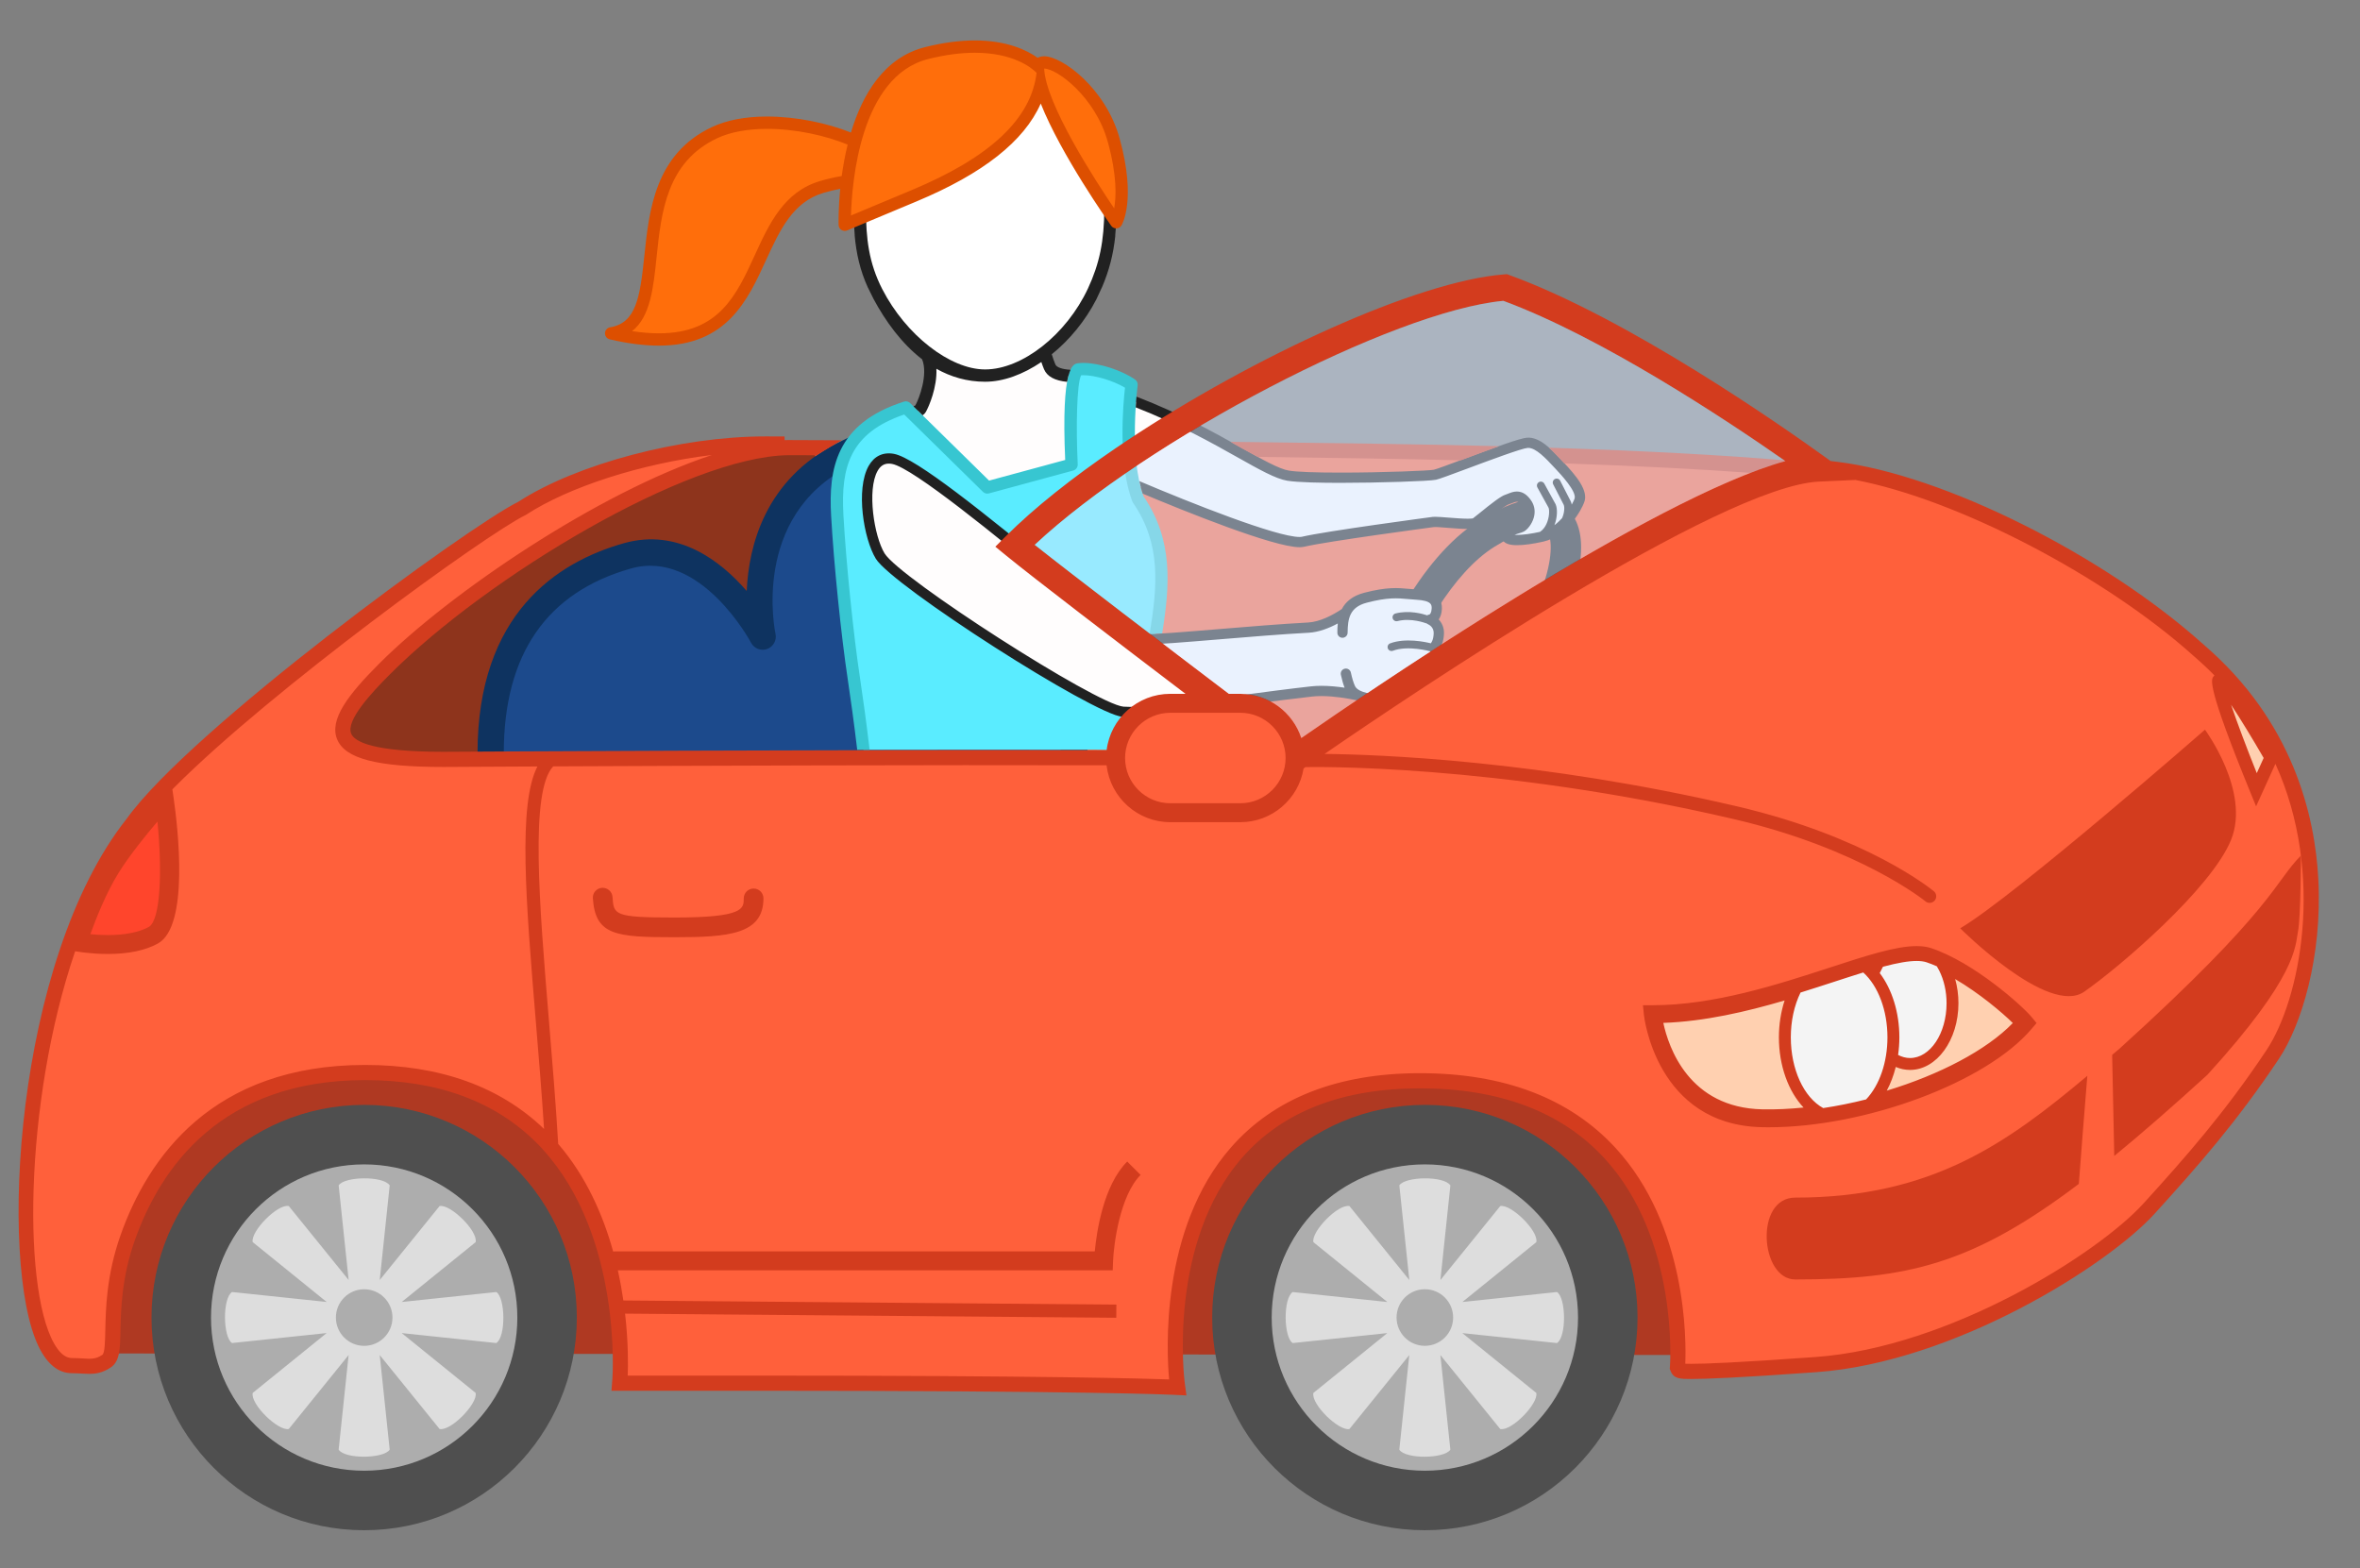 <svg xmlns="http://www.w3.org/2000/svg" xmlns:xlink="http://www.w3.org/1999/xlink" viewBox= "0 0 623 414" width="623px" height="414px">
<rect x="0" y="0" width="623" height="414" fill="#808080" stroke="none"/>
<!--Created with Scratch Jr-->
<g xmlns="http://www.w3.org/2000/svg" id="layer1" style="pointer-events:visiblePainted">
<g id="Car2.svg" transform="rotate(0)">
<path fill="#AF3922" d="M24.876,357.282L464.917,357.715L464.169,253.707L28.806,250.411L24.876,357.282z" id="path 1"/>
<path id="TiresBorder_1_" fill="#4F4F4F" d="M152.273,347.805C152.273,378.81,127.14,403.95,96.136,403.95C65.13,403.95,39.995,378.81,39.995,347.805C39.995,316.8,65.13,291.666,96.136,291.666C127.141,291.666,152.273,316.8,152.273,347.805zM376.137,291.666C345.132,291.666,319.997,316.8,319.997,347.805C319.997,378.81,345.132,403.95,376.137,403.95C407.142,403.95,432.282,378.81,432.282,347.805C432.274,316.8,407.142,291.666,376.137,291.666z"/>
<path id="Tires_1_" fill="#ADADAD" d="M136.568,347.807C136.568,370.141,118.457,388.24,96.136,388.24C73.794,388.24,55.702,370.141,55.702,347.807C55.702,325.477,73.794,307.376,96.136,307.376C118.457,307.376,136.568,325.477,136.568,347.807zM376.137,307.376C353.796,307.376,335.704,325.477,335.704,347.807C335.704,370.141,353.796,388.24,376.137,388.24C398.457,388.24,416.575,370.141,416.575,347.807C416.569,325.477,398.457,307.376,376.137,307.376z"/>
<path id="Rims_1_" fill="#DDDDDD" d="M131.018,354.541C133.586,352.873,133.413,342.587,131.018,341.068C130.112,341.172,116.037,342.652,106.045,343.702L105.93,343.795C113.79,337.434,124.989,328.37,125.563,327.902C126.201,324.908,118.805,317.756,116.039,318.38C115.474,319.091,106.61,330.036,100.294,337.836L100.243,337.899C101.302,327.841,102.796,313.66,102.874,312.92C101.208,310.351,90.919,310.524,89.401,312.92C89.505,313.828,90.985,327.908,92.035,337.895L91.921,337.749C85.569,329.903,76.696,318.942,76.235,318.374C73.242,317.735,66.091,325.133,66.712,327.897C67.426,328.459,78.429,337.376,86.233,343.694L86.231,343.694C76.182,342.632,61.991,341.138,61.257,341.065C58.686,342.731,58.861,353.013,61.257,354.536C62.163,354.432,76.242,352.952,86.229,351.901L85.557,352.446C77.755,358.758,67.266,367.252,66.711,367.702C66.07,370.696,73.469,377.846,76.234,377.223C76.801,376.509,85.713,365.505,92.032,357.702L92.031,357.704C90.972,367.757,89.476,381.945,89.398,382.678C91.066,385.25,101.351,385.074,102.872,382.678C102.769,381.777,101.289,367.698,100.24,357.706L100.241,357.705C100.241,357.705,100.241,357.705,100.241,357.706C106.599,365.561,115.575,376.65,116.04,377.223C119.032,377.869,126.184,370.466,125.562,367.702C124.849,367.134,113.845,358.223,106.041,351.905L131.018,354.541zM103.604,347.805C103.604,351.93,100.259,355.277,96.137,355.277C92.012,355.277,88.67,351.93,88.67,347.805C88.67,343.68,92.012,340.337,96.137,340.337C100.259,340.337,103.604,343.68,103.604,347.805zM411.017,341.068C410.118,341.172,396.038,342.652,386.044,343.702C386.044,343.702,404.998,328.361,405.565,327.902C406.202,324.908,398.8,317.756,396.04,318.38C395.473,319.094,386.562,330.094,380.244,337.9C380.244,337.902,380.244,337.904,380.244,337.904L380.205,337.952C380.218,337.931,380.23,337.92,380.244,337.9C381.303,327.843,382.797,313.664,382.875,312.924C381.209,310.354,370.92,310.528,369.402,312.924C369.506,313.832,370.986,327.912,372.036,337.902C372.036,337.902,356.682,318.93,356.236,318.381C353.243,317.741,346.09,325.14,346.713,327.905C347.427,328.467,358.43,337.383,366.234,343.702L366.232,343.702C356.176,342.64,341.992,341.144,341.253,341.071C338.684,342.737,338.857,353.024,341.253,354.543C342.159,354.439,356.238,352.959,366.229,351.909L346.708,367.709C346.065,370.703,353.466,377.853,356.229,377.23C356.792,376.516,365.708,365.512,372.029,357.709L372.028,357.711C370.965,367.764,369.467,381.952,369.393,382.685C371.061,385.257,381.342,385.081,382.869,382.685C382.765,381.784,381.286,367.705,380.237,357.713L380.238,357.712C380.238,357.712,380.238,357.712,380.238,357.713C386.592,365.569,395.572,376.657,396.037,377.23C399.029,377.876,406.18,370.473,405.558,367.709C404.84,367.141,393.837,358.23,386.037,351.912C386.037,351.912,410.295,354.469,411.012,354.544C413.586,352.873,413.412,342.587,411.017,341.068zM376.137,355.271C372.012,355.271,368.67,351.922,368.67,347.798C368.67,343.673,372.012,340.33,376.137,340.33C380.259,340.33,383.604,343.673,383.604,347.798S380.259,355.271,376.137,355.271z"/>
<path id="Car_1_" fill="#FF603B" d="M310.898,366.191L309.701,366.129C309.484,366.118,286.985,365.071,199.221,365.071L163.573,365.071L163.655,363.994C163.684,363.627,166.247,326.962,145.894,303.271L142.985,300.129C131.667,288.812,115.982,283.06,96.393,283.06C57.279,283.06,40.702,306.814,33.684,326.742C30.106,336.889,29.92,345.529,29.797,351.243C29.704,355.583,29.649,358.201,28.151,359.225C26.385,360.443,24.903,360.609,23.563,360.609C22.997,360.609,22.391,360.575,21.721,360.536C20.93,360.49,20.033,360.434,19,360.434C16.939,360.434,15.081,359.295,13.476,357.051C3.955,343.744,4.131,290.922,17.907,250.53L18.185,249.714L20.223,250.093C20.612,250.161,24.125,250.777,28.452,250.777C33.763,250.777,38.056,249.883,41.216,248.131C47.367,244.712,47.126,226.585,44.849,210.762L44.269,206.733L44.622,206.379C70.11,180.764,127.059,139.413,137.843,134.128C151.131,125.482,174.026,118.759,194.842,117.394L194.844,117.424C195.164,117.39,195.584,117.39,196.131,117.39C207.762,117.39,299.506,117.536,300.432,117.537C394.833,118.012,449.474,119.846,483.144,123.666L488.579,124.394C515.877,129.091,556.214,149.842,580.446,171.641C582.428,173.349,584.386,175.188,586.249,177.092L587.567,178.445L585.708,178.775C585.546,178.804,585.314,178.884,585.141,179.102C584.14,180.338,587.453,190.297,594.979,208.705L595.625,210.277L601.21,197.986L602.129,199.952C616.199,230.079,609.164,264.507,599.981,278.286C588.95,294.834,578.653,306.518,567.297,319.014C555.143,332.385,515.377,357.576,479.401,360.165C458.791,361.652,450.094,361.966,446.433,361.966C443.638,361.966,443.177,361.862,442.912,361.182L442.827,360.964L442.846,360.735C442.873,360.395,445.34,326.347,424.95,304.26C413.299,291.639,396.452,285.239,374.879,285.239C353.751,285.239,337.461,291.603,326.46,304.167C306.038,327.481,310.702,364.628,310.752,365L310.898,366.191z"/>
<path id="Back_1_" fill="#8E341C" d="M215.17,118.41C215.157,117.878,214.933,117.373,214.546,117.007C214.159,116.641,213.658,116.445,213.11,116.46C213.078,116.461,209.858,116.557,207.935,116.558C177.784,117.069,124.242,151.699,100.629,175.314C92.073,183.869,88.996,190.044,90.944,194.749C93.436,200.765,103.443,201.537,111.882,201.537C113.898,201.537,115.855,201.488,117.503,201.44C125.672,201.202,134.465,200.948,142.864,200.706L142.864,200.706C143.056,200.701,143.249,200.695,143.441,200.689C164.287,200.087,182.553,199.565,182.554,199.565C183.006,199.552,183.442,199.386,183.787,199.093L215.741,172.085C216.204,171.694,216.465,171.114,216.449,170.508L215.17,118.41z"/>
<path id="Chair_1_" fill="#1C4A8C" d="M129.521,198.846C129.521,168.716,144.335,152.725,165.667,146.725C186.999,140.725,201.333,168.058,201.333,168.058C201.333,168.058,193.866,134.686,222.6,120.039C251.334,105.392,262.99,125.165,268.306,131.665C274.084,146.685,277.952,173.26,283.726,198.846"/>
<path id="ChairBorder_1_" fill="#0E3360" d="M283.724,201.313C282.139,201.313,280.709,201.22,280.346,199.609C278.408,191.022,276.696,182.382,275.037,174.027C271.891,158.158,268.916,143.154,265.262,133.409C264.908,132.965,264.533,132.473,264.124,131.946C258.093,124.106,247.997,110.981,224.175,123.126C198.138,136.398,204.648,166.992,204.717,167.3C205.097,168.997,204.16,170.713,202.528,171.311C200.9,171.91,199.073,171.207,198.265,169.666C198.136,169.422,184.951,144.897,166.607,150.06C144.299,156.335,132.988,172.748,132.988,198.844C132.988,200.759,131.436,202.31,129.522,202.31C127.608,202.31,126.056,200.758,126.056,198.844C126.056,161.999,147.086,148.349,164.73,143.386C179.058,139.356,190.312,148.136,197.119,156.007C197.646,144.055,201.993,126.652,221.027,116.948C249.977,102.188,263.743,120.078,269.62,127.718C270.121,128.369,270.576,128.961,270.99,129.468C271.221,129.754,271.41,130.074,271.543,130.418C275.499,140.701,278.578,156.233,281.839,172.677C283.486,180.99,285.193,189.582,287.11,198.08C287.532,199.947,286.36,200.803,284.493,201.225C284.233,201.285,283.977,201.313,283.724,201.313z"/>
<path id="Steeringwheel_1_" fill="#212121" d="M415.077,135.875C413.714,133.913,411.091,131.574,406.338,131.574C402.026,131.574,396.777,133.523,390.302,137.532C375.155,146.911,362.08,171.911,360.716,187.254C363.581,185.33,366.7,183.251,370.014,181.064C373.66,168.559,383.593,151.093,394.513,144.334C400.867,140.4,404.451,139.575,406.338,139.575C407.905,139.575,408.313,140.16,408.508,140.441C409.791,142.288,409.881,147.747,407.059,155.38C406.932,155.669,406.438,156.776,405.604,158.43C409.204,156.242,412.828,154.069,416.45,151.94C417.693,146.587,418.123,140.26,415.077,135.875z"/>
<path id="Body_1_" fill="#FFFDFD" d="M403.198,116.888C400.327,117.087,381.042,124.815,378.803,125.32C376.574,125.825,346.724,126.68,340.007,125.561C333.292,124.442,318.439,112.374,294.563,104.168L296.826,126.795C296.826,126.795,337.624,144.503,343.967,143.011C350.312,141.519,378.353,137.794,378.353,137.794C379.923,137.615,388.362,138.794,389.498,138.011C390.63,137.232,396.236,132.362,397.802,131.878C399.369,131.395,401.156,129.886,403.219,133.128C404.752,135.739,402.561,138.623,401.631,139.117C400.702,139.611,398.28,139.764,397.804,141.448C397.413,142.832,401.351,142.962,407.119,141.653C412.89,140.346,416.391,133.597,416.912,132.16C417.993,129.532,413.689,125.025,411.428,122.62C409.168,120.215,406.07,116.688,403.198,116.888zM260.055,99.392C265.224,99.392,270.806,97.026,275.842,93.143C276.221,94.497,276.651,95.774,277.101,96.844C278.549,100.27,286.614,99.154,288.922,98.972C291.229,98.792,298.301,123.123,282.101,131.253C265.898,139.384,224.436,114.695,229.26,112.655C234.091,110.615,242.133,109.405,242.982,107.943C243.835,106.483,247.487,97.98,244.316,93.079C244.316,93.079,244.371,93.057,244.452,93.024C249.432,96.909,254.927,99.392,260.055,99.392zM358.588,183.57C360.115,184.299,362.195,184.676,364.272,184.875C368.858,181.816,373.952,178.457,379.393,174.927C379.572,172.471,378.497,170.92,378.497,170.92C378.497,170.92,379.706,170.021,379.818,167.272C379.937,164.519,377.508,163.554,377.508,163.554C377.508,163.554,379.158,163.323,379.269,160.696C379.373,158.069,377.446,157.145,373.825,156.953C370.202,156.762,367.638,155.908,360.447,157.788C357.58,158.536,356.068,159.963,355.271,161.692L355.275,161.694C352.7,163.445,348.963,165.488,345.334,165.681C328.201,166.589,302.159,169.483,299.18,168.67C295.076,167.551,245.273,122.93,235.74,121.136C226.207,119.342,228.198,139.992,232.345,146.782C236.492,153.57,288.97,187.249,296.455,187.886C297.639,187.987,299.252,187.971,301.193,187.866C303.433,186.437,306.089,185.599,308.943,185.599L322.085,185.599C330.159,184.546,338.8,183.358,346.26,182.526C350.389,182.066,355.46,182.901,358.587,183.564L358.588,183.57z"/>
<path id="path 2" fill="rgb(255, 255, 255)" d="M288.672,76.841L288.648,76.858C288.629,76.884,288.615,76.896,288.605,76.887L288.648,76.858C289.128,76.173,292.357,64.23,292.904,61.077C292.925,60.831,292.935,60.574,292.953,60.324C292.951,60.323,292.951,60.316,292.948,60.316L292.949,60.317C293.069,58.69,293.127,56.988,293.127,55.187C293.127,54.355,293.111,53.543,293.087,52.74C292.197,25.635,277.748,15.073,260.056,15.073C241.788,15.073,226.981,25.044,226.981,55.43C226.981,55.516,226.982,55.599,226.982,55.685C226.985,56.353,226.99,57.018,227.006,57.669C227.007,57.731,227.008,57.792,227.01,57.853C227.032,58.691,227.066,59.516,227.115,60.331C227.112,60.331,227.111,60.338,227.108,60.339C227.127,60.668,227.146,60.997,227.169,61.322C227.784,64.908,231.02,77.039,231.312,76.775L231.311,76.772C231.361,76.873,231.412,76.974,231.464,77.075C234.568,83.115,239.322,88.839,244.651,92.943C244.651,92.943,244.651,92.943,244.652,92.943L244.652,92.944C244.652,92.944,244.652,92.944,244.653,92.945L244.652,92.945L244.652,92.944C244.652,92.944,244.652,92.944,244.651,92.944C244.564,92.979,244.506,93.003,244.452,93.024C249.431,96.909,254.927,99.391,260.055,99.391C265.224,99.391,270.806,97.025,275.842,93.142C275.823,93.075,275.803,93.011,275.784,92.943C281.032,88.911,285.691,83.226,288.672,76.841z"/>
<path id="Shirt_1_" fill="#5AECFF" d="M296.453,187.888C288.968,187.249,236.49,153.57,232.343,146.782C228.197,139.994,226.204,119.344,235.738,121.138C245.272,122.932,295.075,167.553,299.178,168.672C299.898,168.868,301.961,168.847,304.908,168.693C307.121,155.402,308.485,143.484,300.45,131.821C296.15,120.63,298.716,101.529,298.716,101.529C294.945,98.889,288.156,97.004,284.752,97.505C281.69,98.096,282.877,122.648,282.877,122.648L260.627,128.682L239.131,107.563C222.538,112.843,220.318,123.37,221.026,136.04C221.73,148.71,223.654,167.576,225.431,179.305C226.225,184.552,227.16,191.404,227.929,197.953C237.199,197.941,246.395,197.934,255.328,197.934L265.328,197.934C274.416,197.934,282.391,197.941,289.458,197.955C289.458,197.955,294.632,198.073,294.655,197.913C295.319,193.421,298.058,189.618,301.863,187.472C301.634,187.6,301.411,187.729,301.192,187.868C299.25,187.973,297.637,187.989,296.453,187.888z"/>
<path id="ShirtBorder_1_" fill="#37C6D1" d="M301.9,131.062C297.892,120.366,300.299,101.93,300.326,101.745C300.407,101.143,300.143,100.546,299.647,100.198C296.124,97.731,290.119,95.799,285.975,95.799C285.45,95.799,284.955,95.832,284.443,95.909C283.249,96.14,280.108,96.745,281.193,121.421L261.1,126.87L240.269,106.404C239.839,105.982,239.213,105.832,238.637,106.015C220.576,111.762,218.719,123.886,219.403,136.131C220.103,148.742,222.046,167.814,223.824,179.549C224.531,184.219,225.481,191.074,226.293,197.956C227.385,197.955,228.476,197.953,229.565,197.952C228.739,190.904,227.761,183.844,227.037,179.062C225.272,167.412,223.344,148.475,222.647,135.95C221.937,123.217,224.403,114.298,238.698,109.417L259.49,129.841C259.901,130.245,260.497,130.402,261.053,130.25L283.303,124.216C284.039,124.016,284.537,123.331,284.5,122.569C284.027,112.78,284.246,101.314,285.396,99.069C285.579,99.056,285.772,99.049,285.977,99.049C289.132,99.049,293.926,100.51,296.98,102.341C296.504,106.54,295.064,122.335,298.933,132.404C298.979,132.524,299.038,132.637,299.114,132.743C306.593,143.597,305.546,154.758,303.474,167.407C304.453,167.366,305.568,167.306,306.793,167.228C308.818,154.635,309.796,142.646,301.9,131.062z"/>
<path id="BodyBorder_1_" fill="#212121" d="M294.394,62.214L294.659,58.911L294.669,58.912C294.729,57.715,294.756,56.477,294.756,55.188C294.756,28.508,282.11,13.206,260.056,13.206C244.226,13.206,225.356,20.49,225.356,55.188C225.356,56.434,225.375,57.652,225.42,58.849L225.634,62.131L225.618,62.132C226.034,66.842,227.014,71.302,229.105,75.928L229.109,75.903L230.651,79.01C233.771,84.804,237.998,90.667,243.419,94.845L243.419,94.844C245.049,98.809,242.654,105.193,241.648,107.012C241.541,107.09,241.362,107.177,241.156,107.266L243.561,109.63C243.927,109.369,244.203,109.087,244.392,108.761C245.213,107.355,247.424,102.206,247.19,97.349C250.98,99.479,255.261,100.771,260.056,100.771C264.867,100.773,270.061,98.849,274.896,95.567C275.125,96.239,275.361,96.889,275.609,97.477C276.419,99.391,278.43,100.478,281.696,100.801C281.956,99.342,282.263,98.328,282.589,97.62C280.391,97.479,278.928,96.978,278.604,96.212C278.266,95.411,277.946,94.492,277.649,93.521L277.653,93.523C282.312,89.749,286.474,84.734,289.408,79.044L290.887,75.856L290.9,75.858C292.789,71.441,293.91,67.146,294.421,62.219M291.501,55.188C291.501,63.537,290.255,69.611,287.2,76.154C281.512,88.337,269.841,97.524,260.051,97.524C250.784,97.524,239.116,88.414,232.909,76.334C229.333,69.374,228.6,62.847,228.6,55.188C228.6,29.487,239.181,16.456,260.05,16.456C280.332,16.456,291.501,30.211,291.501,55.188zM414.906,133.207C415.293,132.519,415.541,131.975,415.635,131.702C416.388,129.869,411.998,125.204,410.556,123.672L410.015,123.094C408.098,121.042,405.473,118.232,403.43,118.232L403.288,118.237C401.704,118.347,393.086,121.561,387.384,123.688C382.696,125.437,379.997,126.437,379.106,126.639C377.407,127.024,363.96,127.463,353.873,127.463C349.004,127.463,342.606,127.364,339.791,126.895C336.761,126.39,332.522,124.009,326.66,120.713C319.878,116.902,310.932,111.884,299.805,107.536C299.871,106.475,299.951,105.525,300.018,104.713C311.685,109.195,320.974,114.414,327.987,118.355C333.397,121.397,337.675,123.799,340.237,124.227C342.324,124.575,347.04,124.758,353.876,124.758C365.314,124.758,377.412,124.25,378.515,124.001C379.279,123.829,382.759,122.529,386.453,121.154C395.054,117.946,401.282,115.666,403.114,115.539C406.453,115.299,409.544,118.612,412.006,121.248L412.54,121.818C416.096,125.596,419.459,129.547,418.173,132.674C417.54,134.437,413.796,141.529,407.428,142.971C404.704,143.589,402.302,143.915,400.479,143.915C398.578,143.915,397.416,143.552,396.825,142.772C396.457,142.284,396.346,141.683,396.513,141.08C397.063,139.14,399.047,138.542,400.237,138.185C400.539,138.095,400.878,137.993,401.008,137.921C401.37,137.706,403.145,135.65,402.065,133.811C401.207,132.456,400.625,132.456,400.428,132.456C400.049,132.456,399.587,132.643,399.098,132.84C398.796,132.963,398.5,133.08,398.212,133.169C397.358,133.435,393.823,136.297,392.315,137.519C391.351,138.3,390.659,138.864,390.279,139.123C389.751,139.49,388.961,139.633,387.467,139.633C385.941,139.633,383.912,139.473,382.125,139.332C380.548,139.208,379.032,139.079,378.521,139.136C378.265,139.17,350.5,142.866,344.292,144.326C343.935,144.41,343.524,144.451,343.05,144.451C336.154,144.451,312.425,134.831,301.652,130.309C301.299,129.263,301.005,128.153,300.756,127C314.39,132.796,336.976,141.746,343.053,141.746C343.38,141.746,343.574,141.717,343.676,141.693C350.01,140.203,377.043,136.604,378.193,136.451C378.375,136.43,378.572,136.421,378.816,136.421C379.613,136.421,380.878,136.521,382.337,136.636C384.073,136.773,386.047,136.928,387.467,136.928C388.349,136.928,388.708,136.867,388.826,136.839C389.163,136.594,389.87,136.021,390.615,135.417C393.704,132.916,396.166,130.971,397.419,130.584C397.638,130.517,397.857,130.424,398.088,130.332C398.73,130.073,399.526,129.75,400.433,129.75C401.954,129.75,403.245,130.617,404.376,132.399C405.144,133.703,405.313,135.157,404.892,136.645C404.4,138.385,403.18,139.832,402.287,140.309C401.918,140.505,401.478,140.636,401.019,140.774C400.629,140.891,400.192,141.023,399.833,141.189C400.018,141.201,400.229,141.209,400.48,141.209C402.018,141.209,404.166,140.921,406.542,140.397L406.542,140.395C407.384,139.833,407.915,139.006,408.23,138.324C409.056,136.55,409.042,134.587,408.795,134.032L405.848,128.677C405.576,128.173,405.755,127.541,406.259,127.264C406.763,126.986,407.395,127.171,407.672,127.675L410.66,133.115C411.18,134.296,411.144,136.555,410.346,138.636L410.346,138.636C411.086,138.081,411.758,137.444,412.357,136.784L412.357,136.783C412.94,135.562,413.086,133.925,412.799,133.273L410.013,127.853C409.751,127.342,409.951,126.715,410.463,126.453C410.976,126.192,411.602,126.392,411.861,126.903L414.673,132.382C414.781,132.63,414.857,132.909,414.913,133.202L414.906,133.207L414.906,133.207zM369.195,177.922C368.646,178.092,368.34,178.675,368.507,179.224C368.649,179.67,369.059,179.955,369.5,179.955C369.604,179.955,369.706,179.94,369.812,179.908C370.716,179.626,371.655,179.481,372.515,179.414C373.536,178.743,374.577,178.061,375.628,177.373C374.324,177.244,371.725,177.136,369.195,177.922zM354.949,181.535C353.025,181.254,350.896,181.043,348.83,181.043C347.861,181.043,346.946,181.09,346.107,181.184C340.361,181.825,333.866,182.683,327.584,183.514C321.751,184.285,316.08,185.034,311.111,185.601L327.424,185.601C328.403,185.601,329.359,185.701,330.278,185.886C335.799,185.157,341.393,184.431,346.404,183.873C347.141,183.79,347.959,183.749,348.827,183.749C352.155,183.749,355.747,184.355,358.184,184.867L358.182,184.866C359.447,185.438,360.955,185.803,362.532,186.036C363.686,185.262,364.886,184.464,366.11,183.649C362.645,183.452,358.5,182.868,357.694,181.101C357.289,180.213,356.923,179.018,356.61,177.553C356.454,176.824,355.738,176.356,355.005,176.514C354.276,176.67,353.812,177.389,353.966,178.119C354.252,179.438,354.58,180.583,354.949,181.535L354.949,181.535zM376.759,162.438C375.604,162.049,371.969,161.014,368.385,161.945C367.828,162.089,367.494,162.657,367.639,163.213C367.785,163.769,368.36,164.103,368.91,163.959C372.499,163.03,376.339,164.494,376.378,164.509C376.459,164.54,376.542,164.561,376.625,164.572L376.626,164.569C376.732,164.667,376.859,164.748,377,164.807C377.158,164.874,378.544,165.516,378.47,167.218C378.391,169.171,377.688,169.837,377.697,169.837L377.704,169.819C376.332,169.477,371.016,168.319,366.972,169.838C366.435,170.04,366.162,170.64,366.368,171.178C366.567,171.716,367.169,171.986,367.708,171.785C371.646,170.304,377.41,171.89,377.469,171.907L377.539,171.94C377.782,172.417,378.25,173.586,378.032,175.209C377.995,175.492,377.928,175.723,377.856,175.933C378.819,175.307,379.794,174.676,380.778,174.039C380.725,172.779,380.414,171.766,380.121,171.09C380.593,170.363,381.102,169.164,381.183,167.332C381.255,165.635,380.599,164.38,379.793,163.529C380.244,162.888,380.582,161.988,380.633,160.752C380.826,155.97,375.8,155.704,373.906,155.604C373.218,155.568,372.579,155.507,371.927,155.447C369.085,155.181,366.145,154.905,360.115,156.481C356.926,157.314,355.177,158.953,354.221,160.776C351.807,162.383,348.453,164.164,345.27,164.333C338.225,164.707,329.538,165.426,321.87,166.062C313.176,166.782,304.963,167.463,301.224,167.463C299.956,167.463,299.603,167.384,299.56,167.373C298.08,166.864,289.07,159.46,280.356,152.299C259.512,135.168,241.787,120.899,236,119.81C233.124,119.269,230.76,120.402,229.304,122.999C225.852,129.153,227.983,142.22,231.201,147.488C235.561,154.624,288.534,188.569,296.35,189.237C296.918,189.285,297.591,189.31,298.351,189.31C298.658,189.31,298.987,189.304,299.32,189.296C300.842,187.929,302.66,186.888,304.664,186.264C302.185,186.478,300.038,186.605,298.351,186.605C297.667,186.605,297.073,186.584,296.58,186.542C289.393,185.929,237.522,152.65,233.509,146.079C230.753,141.569,228.837,129.359,231.662,124.323C232.404,122.999,233.346,122.383,234.625,122.383C234.899,122.383,235.193,122.412,235.499,122.469C241.077,123.518,263.682,142.096,278.64,154.389C291.964,165.34,297.158,169.52,298.833,169.978C299.313,170.109,300.053,170.168,301.225,170.168C305.076,170.168,312.961,169.515,322.093,168.758C329.74,168.124,338.411,167.406,345.415,167.035C348.121,166.891,350.838,165.831,353.151,164.583C353.055,165.47,353.047,166.298,353.04,166.99C353.028,167.737,353.628,168.35,354.375,168.36C354.381,168.36,354.388,168.36,354.394,168.36C355.132,168.36,355.739,167.766,355.748,167.025C355.795,163.398,356.208,160.298,360.802,159.1C366.368,157.645,368.948,157.887,371.685,158.142C372.369,158.206,373.045,158.269,373.769,158.308C378.021,158.533,377.968,159.754,377.933,160.645C377.888,161.759,377.494,162.167,377.338,162.219C377.117,162.247,376.925,162.324,376.759,162.438L376.759,162.438z"/>
<path id="Hair_1_" fill="#FF6E0B" d="M223.691,47.899C222.877,54.467,223,59.333,223,59.333C223,59.333,223,59.333,241.334,51.666C258.15,44.633,271.593,35.355,274.732,22.292L274.72,22.289C278.384,35.715,294.663,58.666,294.663,58.666C294.663,58.666,298.33,52.666,293.997,36.999C289.841,21.973,275.26,13.523,274.074,17.431L274.085,17.435C271.076,14.879,262.321,9.584,244.663,13.999C233.881,16.694,228.454,27.083,225.727,37.235C215.739,32.725,199.004,30.156,188.663,34.999C162.329,47.33,179.663,84.999,161.33,87.999C206,98.333,194.097,56.009,217,49.333C219.689,48.55,221.882,48.126,223.691,47.899z"/>
<path id="HairBorder_1_" fill="#DD4F00" d="M240.707,50.167L224.646,56.883C224.881,48.382,227.027,20.084,245.06,15.576C249.438,14.481,253.565,13.927,257.328,13.927C267.483,13.927,272.291,17.866,273.641,19.219C272.199,31.377,261.415,41.507,240.707,50.167zM294.118,55.004C289.165,47.686,276.075,27.512,275.639,18.106C275.64,18.106,275.641,18.106,275.642,18.106C279.039,18.106,289.163,25.607,292.433,37.433C294.899,46.348,294.673,51.969,294.118,55.004zM223.764,38.175C223.057,41.049,222.556,43.872,222.202,46.474L222.206,46.476C220.573,46.738,218.72,47.139,216.545,47.773C206.948,50.57,203.034,59.107,199.249,67.362C194.386,77.97,189.792,87.991,173.929,87.991C171.751,87.991,169.384,87.797,166.853,87.412C171.69,83.645,172.488,75.962,173.323,67.933C174.55,56.131,175.939,42.754,189.356,36.472C192.788,34.865,197.335,34.015,202.504,34.015C210.165,34.015,218.027,35.816,223.776,38.178L223.764,38.175zM224.638,34.99C218.279,32.441,210.063,30.765,202.504,30.765C196.78,30.765,191.893,31.695,187.977,33.528C172.896,40.59,171.34,55.565,170.09,67.597C168.954,78.523,167.911,85.277,161.07,86.396C160.304,86.521,159.734,87.171,159.709,87.947C159.684,88.722,160.211,89.408,160.967,89.583C165.724,90.684,170.085,91.242,173.929,91.242C191.877,91.242,197.364,79.275,202.204,68.717C205.845,60.776,209.283,53.276,217.455,50.894C219.091,50.417,220.52,50.087,221.811,49.846L221.806,49.846C221.29,55.091,221.363,58.88,221.375,59.374C221.388,59.91,221.665,60.405,222.115,60.697C222.383,60.87,222.69,60.958,222.999,60.958C223.211,60.958,223.425,60.916,223.626,60.832L241.96,53.165C259.491,45.833,270.31,37.327,274.74,27.335C274.739,27.334,274.739,27.333,274.738,27.331L274.743,27.329C274.742,27.331,274.741,27.333,274.74,27.335C280.086,40.833,292.672,58.664,293.34,59.606C293.645,60.037,294.14,60.291,294.665,60.291C294.684,60.291,294.702,60.291,294.721,60.29C295.267,60.271,295.767,59.979,296.052,59.513C296.217,59.243,300.035,52.726,295.568,36.566C291.901,23.31,280.422,14.855,275.642,14.855C274.994,14.855,274.413,14.995,273.927,15.253L273.935,15.265C271.085,13.24,265.81,10.676,257.33,10.676C253.302,10.676,248.909,11.263,244.273,12.422C233.356,15.151,227.63,25.002,224.633,34.986"/>
<path id="Headlight1_1_" fill="#FFD0B0" d="M436.314,267.659C466.675,267.659,498.632,249.009,509.077,252.474C519.515,255.941,532.009,266.879,534.552,269.982C523.113,283.529,491.49,295.656,465.245,295.144C439.002,294.632,436.314,267.659,436.314,267.659zM585.704,179.562C584.471,181.09,595.651,208.427,595.651,208.427L599.505,199.939C599.51,199.938,586.938,178.034,585.704,179.562z"/>
<path id="Headlight_1_" fill="#F4F4F4" d="M499.355,279.227C498.453,284.35,496.303,288.718,493.426,291.581C489.34,292.631,485.174,293.475,481.021,294.081C475.299,291.269,471.169,283.251,471.169,273.779C471.169,268.826,472.314,264.277,474.203,260.652C480.788,258.623,486.895,256.523,492.221,254.904C492.993,255.517,493.723,256.234,494.408,257.042L494.408,257.043C494.867,255.857,495.428,254.768,496.073,253.788C501.71,252.247,506.21,251.523,509.077,252.476C510.156,252.83,511.258,253.288,512.367,253.788C514.258,256.66,515.426,260.517,515.426,264.773C515.426,273.627,510.409,280.808,504.22,280.808C502.476,280.808,500.825,280.242,499.354,279.222"/>
<path id="Taillight_1_" fill="#FF452C" d="M29.265,230.42C25.954,235.754,23.232,243.715,21.854,247.545C23.124,247.67,26.719,248.777,28.451,248.777C33.009,248.777,38.751,246.037,41.272,244.631C44.376,242.906,43.879,226.784,42.56,213.819C39.484,217.434,32.137,225.793,29.265,230.42z"/>
<path id="CarBorder_1_" fill="#D33C1E" d="M178.036,247.409C162.549,247.409,157.159,246.912,156.506,237.131C156.41,235.698,157.494,234.46,158.927,234.364C160.341,234.277,161.598,235.349,161.694,236.784C162.008,241.486,162.056,242.21,178.037,242.21C196.339,242.21,196.339,239.868,196.339,237.157C196.339,235.719,197.503,234.556,198.939,234.556C200.375,234.556,201.539,235.716,201.539,237.157C201.537,246.695,192.232,247.409,178.036,247.409zM498.255,273.837C498.255,266.752,495.824,260.287,491.866,256.714C489.446,257.461,486.868,258.3,484.154,259.184C481.304,260.108,478.375,261.063,475.307,262.014C473.625,265.471,472.745,269.542,472.745,273.837C472.745,282.272,476.163,289.691,481.295,292.509C485.055,291.944,488.858,291.175,492.616,290.225C496.153,286.497,498.255,280.411,498.255,273.837zM496.218,256.867C496.218,256.866,496.218,256.866,496.218,256.867C499.471,261.154,501.401,267.284,501.401,273.837C501.401,275.415,501.283,276.971,501.067,278.483C501.061,278.483,501.056,278.481,501.053,278.479L501.067,278.483C502.054,279.004,503.119,279.298,504.22,279.298C509.533,279.298,513.86,272.809,513.86,264.832C513.86,261.706,513.175,258.712,511.922,256.219C511.727,255.83,511.521,255.45,511.296,255.087C510.282,254.641,509.393,254.291,508.583,254.024C507.887,253.795,507.008,253.675,505.97,253.675C503.812,253.675,500.972,254.16,497.074,255.199C496.889,255.499,496.747,255.828,496.588,256.146L496.218,256.867zM471.107,264.105C461.045,267.062,450.04,269.64,439.086,270.023C440.452,276.402,445.822,292.461,465.29,292.845C468.797,292.911,472.43,292.741,476.112,292.368C476.122,292.378,476.132,292.389,476.136,292.391C472.111,288.162,469.598,281.323,469.598,273.829C469.604,270.423,470.126,267.131,471.107,264.105zM537.617,270.062L536.346,271.56C524.44,285.664,492.617,297.577,466.86,297.577C466.298,297.577,465.751,297.568,465.199,297.558C437.189,297.009,433.999,268.244,433.97,267.953L433.712,265.361L436.316,265.361C452.504,265.361,469.379,259.866,482.947,255.449C492.718,252.263,500.441,249.75,505.964,249.75C507.445,249.75,508.708,249.93,509.821,250.301C520.944,253.994,533.803,265.423,536.375,268.548L537.617,270.062zM516.131,258.452C516.698,260.467,516.996,262.626,516.996,264.833C516.996,274.542,511.265,282.439,504.22,282.439C502.908,282.439,501.64,282.165,500.449,281.654C500.45,281.65,500.451,281.646,500.452,281.64C499.889,283.9,499.091,286.019,498.074,287.913C498.073,287.914,498.073,287.915,498.073,287.915C498.073,287.915,498.073,287.914,498.074,287.913C511.914,283.725,524.386,277.257,531.348,270.059C528.486,267.24,522.492,262.188,516.131,258.452zM386.442,121.211C390.011,119.878,393.171,118.708,395.783,117.783C377.932,117.284,347.303,116.903,324.921,116.634C324.607,116.63,331.94,120.609,332.031,120.61C350.774,120.831,369.93,121.133,385.621,121.517C385.895,121.416,386.167,121.314,386.442,121.211zM292.14,198.029C223.036,197.843,118.405,198.453,117.041,198.461C98.571,198.461,93.611,195.848,92.704,193.656C91.281,190.222,97.888,183.054,102.98,177.962C128.789,152.151,181.39,120.614,207.965,120.163L215.613,120.178L218.304,118.501C219.754,117.568,220.098,117.497,222.241,116.222L207.936,116.163C207.671,116.168,207.405,116.175,207.136,116.185L207.131,116.042L207.101,115.205C207.094,115.205,207.088,115.205,207.082,115.206L207.082,115.205L204.687,115.206L202,115.204C179.663,115.204,152.277,122.453,136.849,132.444C123.239,139.21,50.278,192.624,33.452,216.12C3.803,253.507,-0.414,333.484,10.167,355.4C12.44,360.111,15.412,362.5,19,362.5C19.995,362.5,20.887,362.553,21.604,362.596C22.316,362.637,22.959,362.672,23.562,362.672C25.144,362.672,27.061,362.466,29.283,360.943C31.626,359.337,31.694,356.161,31.797,351.344C31.917,345.758,32.1,337.32,35.57,327.468C42.374,308.156,58.449,285.125,96.392,285.125C115.598,285.125,130.891,290.773,141.927,301.977L141.954,301.957L143.361,303.506C164.256,326.504,161.689,363.531,161.661,363.902L161.414,367.131L199.222,367.131C287.298,367.131,309.389,368.176,309.605,368.192L313.2,368.366L312.722,364.8C312.672,364.439,308.148,328.156,327.951,305.548C338.555,293.444,354.339,287.303,374.865,287.303C395.848,287.303,412.201,293.486,423.458,305.669C443.202,327.045,440.868,360.306,440.842,360.638L440.786,361.335L441.044,361.984C441.857,364.027,443.676,364.027,446.43,364.027C450.124,364.027,458.868,363.714,479.534,362.219C516.041,359.588,556.419,334,568.763,320.415C580.17,307.863,590.517,296.12,601.628,279.452C607.546,270.575,613.051,252.525,612.006,232.215C611.12,215.024,605.153,190.308,581.777,170.21C555.441,146.518,512.957,125.306,485.048,121.92L483.25,121.701L483.251,121.703L482.077,120.856C470.383,112.421,429.798,84.015,398.51,72.634L397.807,72.378L397.06,72.436C374.129,74.199,330.916,94.095,297.508,116.303C296.526,116.957,295.552,117.615,294.586,118.271C294.584,118.271,294.582,118.271,294.58,118.271C283.153,126.049,273.022,134.052,265.463,141.61L262.754,144.319L265.72,146.744C272.88,152.6,294.835,169.384,312.949,183.156L308.936,183.156C300.293,183.156,293.157,189.663,292.131,198.033L292.14,198.029zM41.56,216.881C42.879,229.848,42.376,242.97,39.272,244.693C36.751,246.091,33.008,246.837,28.451,246.837C26.72,246.837,25.124,246.733,23.854,246.608C25.232,242.778,27.955,235.817,31.265,230.483C34.137,225.852,38.484,220.491,41.56,216.881zM588.973,186.047C591.428,189.756,594.64,195.025,597.569,200.089L595.75,204.091C593.086,197.449,590.55,190.729,588.973,186.047zM339.372,200.101C339.372,206.685,334.016,212.044,327.43,212.044L308.945,212.044C302.36,212.044,297.003,206.688,297.003,200.101C297.003,193.516,302.36,188.159,308.945,188.159L327.43,188.159C334.016,188.159,339.372,193.516,339.372,200.101zM344.662,202.489C344.719,202.492,344.771,202.502,344.831,202.499C345.318,202.489,394.407,201.446,457.73,216.232C491.181,224.044,508.126,237.8,508.292,237.943C508.615,238.211,509.006,238.339,509.396,238.339C509.891,238.339,510.385,238.125,510.733,237.71C511.337,236.975,511.241,235.882,510.504,235.272C509.799,234.686,492.838,220.873,458.517,212.854C406.348,200.672,363.703,199.166,349.663,199.022L349.664,199.022C372.711,183.157,454.166,128.301,480.213,127.129L489.776,126.698C516.679,131.819,555.554,151.998,579.124,173.198C581,174.811,582.834,176.528,584.58,178.302L584.578,178.299C584.5,178.368,584.427,178.445,584.36,178.528C583.658,179.398,582.48,180.853,594.048,209.139L595.569,212.856L600.671,201.632L600.666,201.632C613.937,230.877,607.164,263.949,598.308,277.233C587.352,293.671,577.112,305.295,565.81,317.724C553.85,330.883,514.701,355.673,479.251,358.228C458.703,359.709,450.063,360.024,446.435,360.024C445.725,360.024,445.229,360.008,444.886,359.998C445.132,354.22,445.455,323.602,426.421,302.977C414.375,289.919,397.031,283.3,374.87,283.3C353.141,283.3,336.344,289.901,324.945,302.909C306.019,324.513,308.013,357.523,308.633,364.141C303.077,363.939,276.294,363.128,199.22,363.128L165.704,363.128C165.802,360.749,165.913,354.639,165.009,346.766L165.011,346.775L294.677,347.863L294.706,344.395L164.75,343.303L164.558,343.291C164.19,340.758,163.713,338.089,163.101,335.338L163.101,335.337L293.735,335.337L293.829,332.939C294.004,328.451,295.65,315.604,301.099,310.159L297.566,306.624C291.285,312.902,289.496,325.145,289.005,330.343L162.322,330.343L161.864,330.377C159.198,320.76,154.758,310.585,147.41,302.034L147.357,302.035C146.717,291.232,145.803,280.202,144.918,269.519C142.334,238.357,139.893,208.923,146.009,202.331L145.987,202.31L146.009,202.31C182.29,202.14,245.358,201.901,292.118,202.026C292.161,202.026,292.129,202.112,292.135,202.155C293.155,210.53,300.298,217.041,308.945,217.041L327.429,217.041C335.827,217.041,342.801,210.894,344.125,202.859C344.124,202.859,344.124,202.859,344.124,202.859C344.273,202.76,344.457,202.631,344.662,202.489zM100.152,175.134C91.896,183.389,86.842,189.959,89.008,195.187C91.119,200.286,99.503,202.461,117.052,202.461C117.458,202.459,126.935,202.404,141.868,202.332C136.701,212.343,138.825,238.009,141.462,269.811C142.231,279.082,143.012,288.621,143.623,298.024L143.62,298.02C131.955,286.809,116.073,281.125,96.391,281.125C56.108,281.125,39.029,305.604,31.795,326.141C28.112,336.593,27.922,345.421,27.796,351.262C27.733,354.18,27.668,357.199,27.017,357.643C25.221,358.876,23.893,358.721,21.835,358.602C21.017,358.555,20.089,358.5,18.998,358.5C17.62,358.5,16.309,357.646,15.1,355.954C5.843,343.016,6.198,291.12,19.796,251.24L19.843,251.101L20.037,251.138C20.19,251.16,23.846,251.83,28.448,251.83C33.93,251.83,38.388,250.895,41.697,249.059C49.998,244.45,46.963,218.512,45.835,210.67L45.504,208.375L46.035,207.842C71.449,182.3,128.208,141.078,138.768,135.948L138.877,135.886C150.222,128.487,169.3,122.394,187.689,120.142L187.922,120.113C157.812,130.053,118.754,156.529,100.152,175.134zM343.521,194.831L343.521,194.831C341.294,188.063,334.925,183.159,327.424,183.159L324.412,183.159C307.377,170.226,283.612,152.116,273.151,143.823C302.856,116.041,367.626,82.147,396.855,79.413C422.597,88.953,454.844,110.244,471.015,121.517C454.947,120.136,434.293,119.025,408.867,118.183C409.988,119.162,411.038,120.284,411.992,121.305L412.526,121.875C412.666,122.023,412.799,122.173,412.944,122.322C432.146,122.995,448.503,123.828,462.097,124.822L462.097,124.82C424.734,139.253,360.381,183.131,343.521,194.831z"/>
<path id="WindShield_1_" opacity="0.5" fill="#D7E9FF" enable-background="new    " d="M396.858,79.413C367.629,82.146,302.859,116.041,273.157,143.823C283.618,152.116,307.383,170.226,324.418,183.159L327.43,183.159C334.932,183.159,341.3,188.064,343.524,194.831C361.874,182.098,436.472,131.252,471.329,121.727C455.257,110.511,422.767,89.012,396.858,79.413z"/>
<path id="Vents_1_" fill="#D33C1E" d="M607.396,225.863C607.396,225.863,607.39,242.066,606.625,245.925C605.855,249.783,606.625,257.499,582.705,283.735C573.549,292.071,565.462,299.143,558.128,305.149L557.572,278.467C558.23,277.91,558.886,277.354,559.551,276.789C600.453,239.753,600.453,232.809,607.396,225.863zM473.906,316.145C463.103,316.145,464.646,337.749,473.906,337.749C503.195,337.749,520.514,333.896,548.775,312.523C549.301,305.537,550.149,294.617,551.021,283.995C529.875,301.71,510.008,316.145,473.906,316.145zM550.199,261.79C559.676,255.184,583.798,234.477,588.968,221.699C594.137,208.922,582.076,192.623,582.076,192.623C582.076,192.623,531.678,236.68,517.463,245.05C517.463,245.05,540.724,268.398,550.199,261.79z"/>
</g>
</g>
</svg>